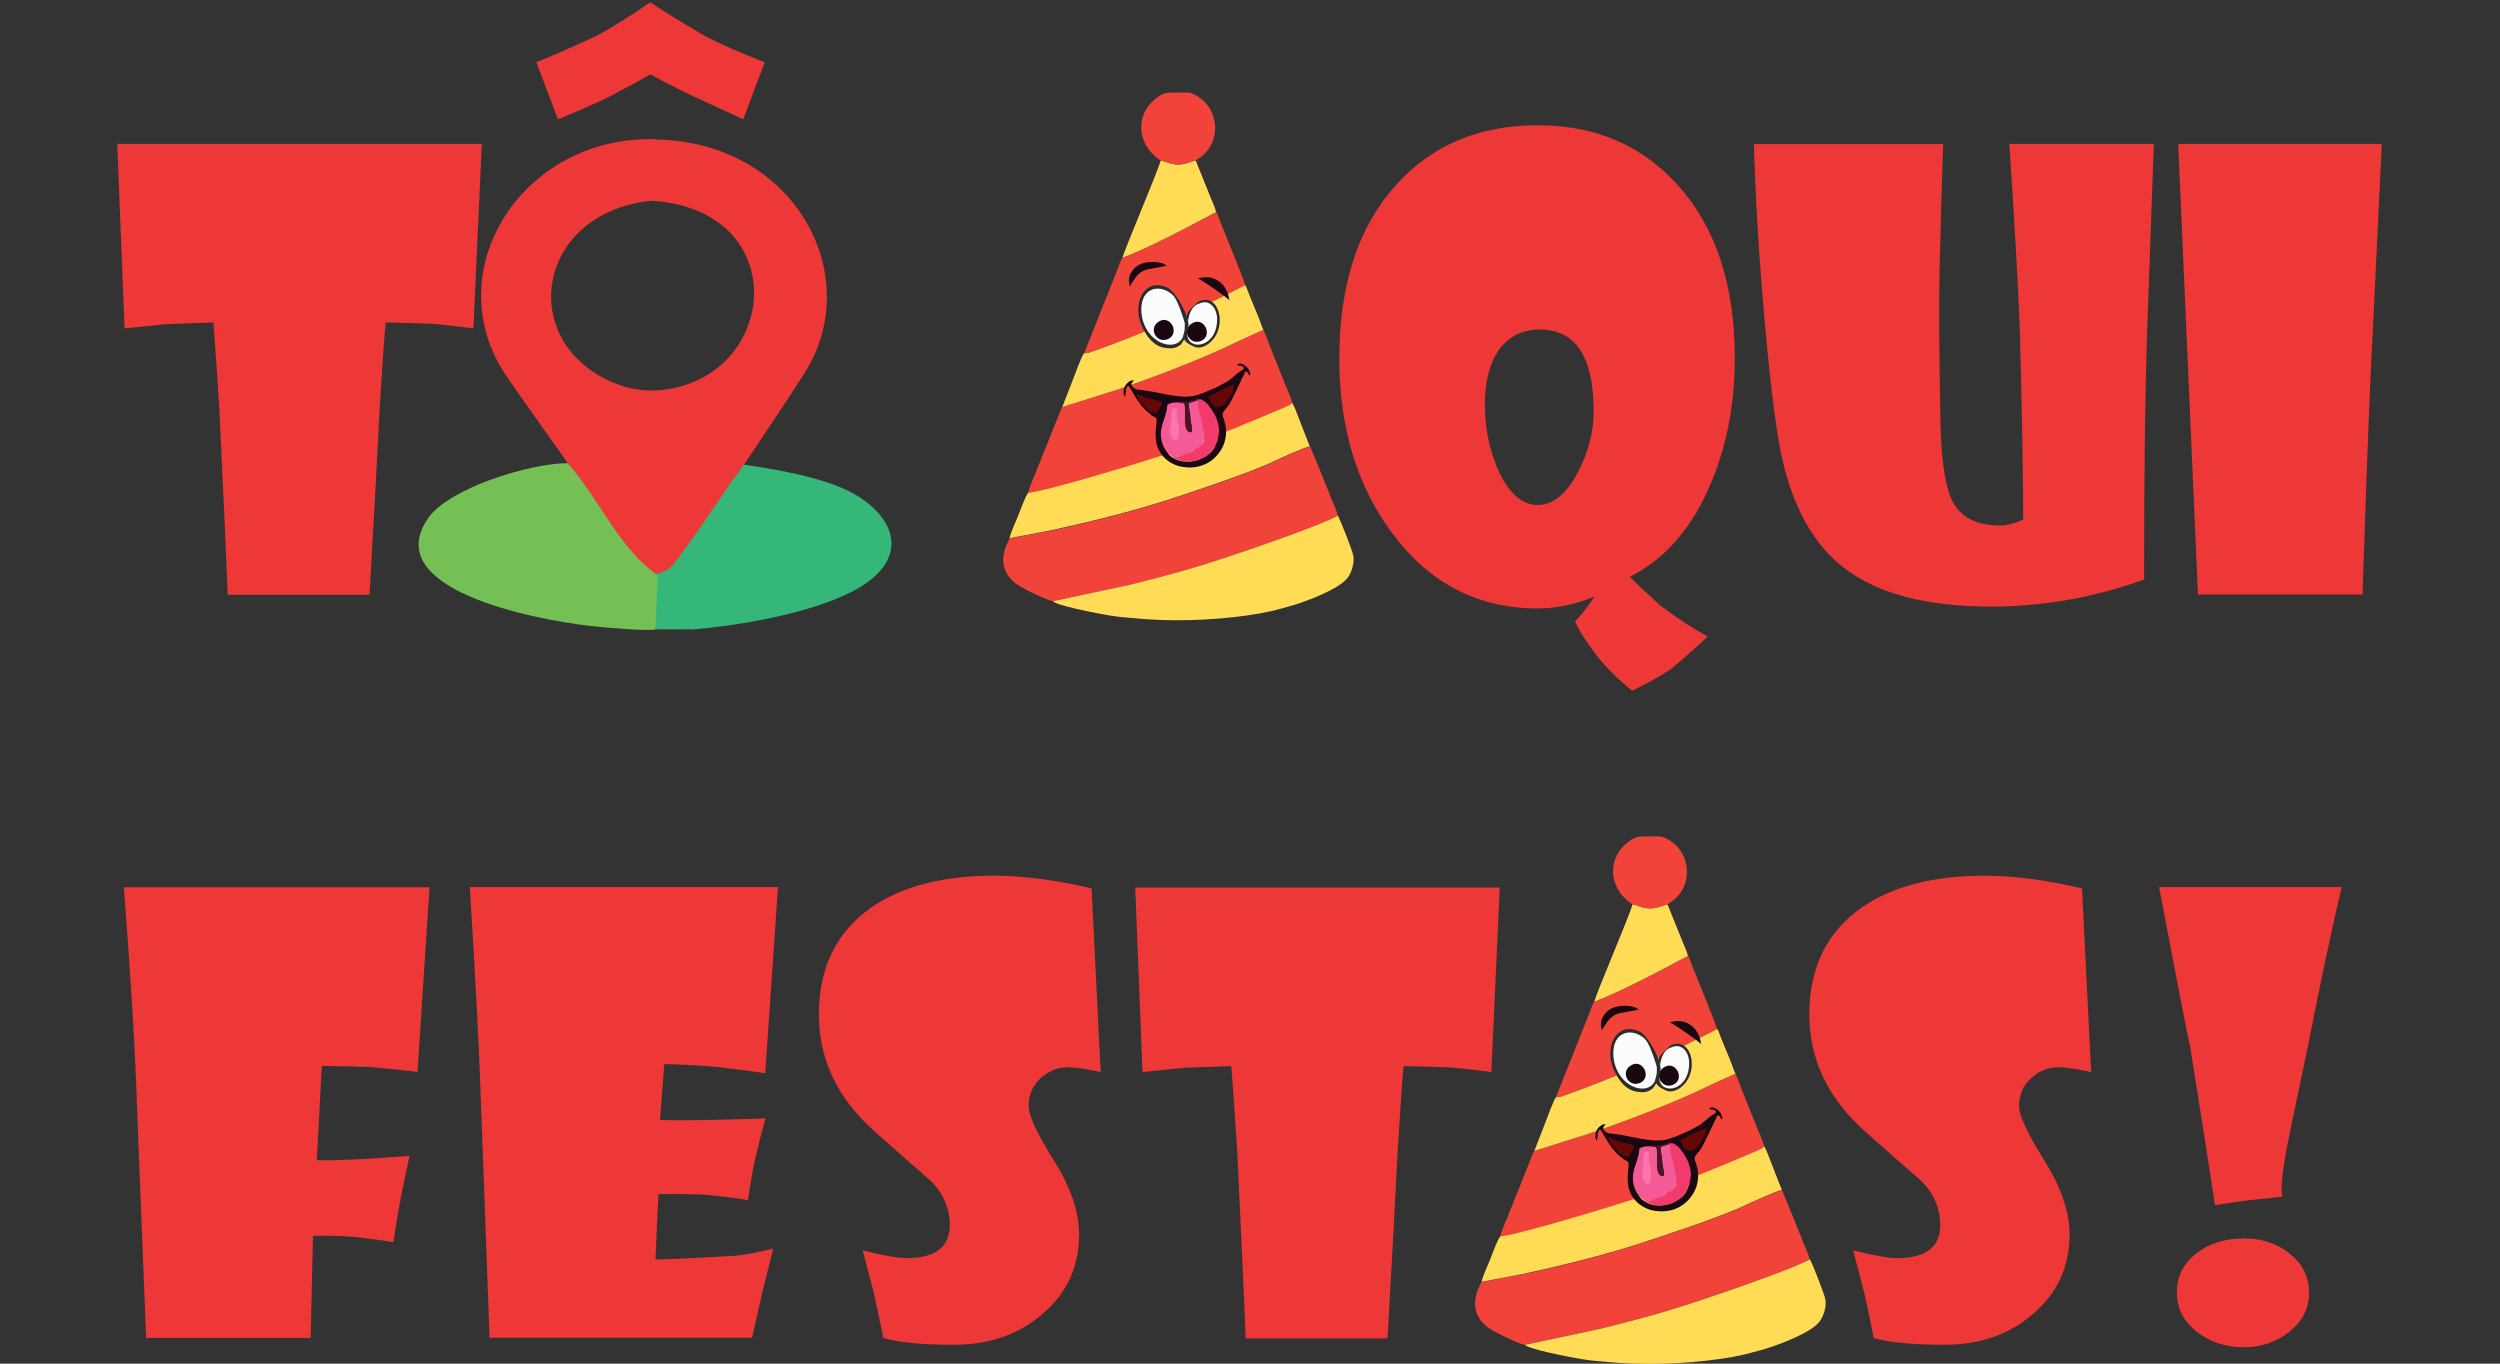 <?xml version="1.0" encoding="UTF-8"?>
<!DOCTYPE svg PUBLIC "-//W3C//DTD SVG 1.1//EN" "http://www.w3.org/Graphics/SVG/1.1/DTD/svg11.dtd">
<!-- Creator: CorelDRAW 2017 -->
<svg xmlns="http://www.w3.org/2000/svg" xml:space="preserve" width="110mm" height="60mm" version="1.1" style="shape-rendering:geometricPrecision; text-rendering:geometricPrecision; image-rendering:optimizeQuality; fill-rule:evenodd; clip-rule:evenodd"
viewBox="0 0 11000 6000"
 xmlns:xlink="http://www.w3.org/1999/xlink">
 <rect x="0" y="0" width="11000" height="6000" fill="#333333" stroke="none"/>
 <defs>
  <style type="text/css">
   <![CDATA[
    .fil0 {fill:#EE3737}
    .fil2 {fill:#74C054}
    .fil1 {fill:#34B778}
    .fil7 {fill:#190812}
    .fil6 {fill:#2B2C2C}
    .fil9 {fill:#491629}
    .fil11 {fill:#660605}
    .fil3 {fill:#F2433B}
    .fil10 {fill:#F33A6D}
    .fil8 {fill:#F45B96}
    .fil5 {fill:#FAFBFB}
    .fil12 {fill:#FE74AC}
    .fil4 {fill:#FFDB56}
    .fil13 {fill:#EE3737;fill-rule:nonzero}
    .fil14 {fill:#EE3737;fill-rule:nonzero}
    .fil15 {fill:#EE3737;fill-rule:nonzero}
   ]]>
  </style>
 </defs>
 <g id="Camada_x0020_1">
  <path class="fil0" d="M2667 2282c27,40 61,88 89,126 67,94 65,101 134,118l0 0 -1 -807c-82,0 -135,-12 -192,-36 -429,-182 -338,-758 184,-801l6 -269c-589,-20 -967,580 -662,1037 146,213 300,419 442,632z"/>
  <path class="fil0" d="M3121 2282c-26,41 -59,90 -85,129 -53,80 -75,91 -118,106 -9,3 -18,6 -29,10l-14 -109 -11 -363 3 -336c558,-16 645,-801 -7,-836l-16 -268c15,0 29,-1 43,-1 611,11 921,597 656,1023 -85,133 -173,263 -260,394 -55,83 -110,167 -163,252z"/>
  <path class="fil1" d="M2885 2761c0,8 -1,8 1,8 32,1 116,0 167,0 263,-22 605,-93 761,-205 165,-118 132,-269 -33,-377 -116,-76 -329,-117 -505,-142 -2,-1 -3,-1 -3,-1 0,0 -2,3 -4,6 -1,1 -1,2 -2,3 0,0 0,1 -1,1 -2,2 -3,4 -4,6 -17,24 -51,68 -86,123 -1,1 -2,3 -3,4 -2,2 -3,5 -5,7 -6,9 -12,18 -19,27 -31,47 -66,97 -99,144 -3,4 -5,7 -8,11 -5,7 -10,14 -15,20 -8,12 -17,23 -25,34 -21,30 -36,51 -50,64 -8,8 -24,19 -36,23 0,0 -1,0 -1,0 0,0 0,0 -1,0 -1,0 -1,0 -2,1 -1,0 -3,1 -4,1 -9,3 -21,5 -26,11 -41,50 -6,156 -1,231z"/>
  <path class="fil2" d="M2885 2769c0,-98 15,-235 4,-242 -160,-108 -253,-332 -391,-489 -166,0 -524,110 -615,243 -212,310 454,443 713,473 51,6 260,25 289,15z"/>
  <path class="fil3" d="M4443 2368c-3,5 -1,1 -5,9 -32,64 -37,129 20,181 20,19 55,36 82,49 20,10 73,36 94,38l333 -71c114,-28 216,-55 321,-87 98,-30 495,-163 599,-218 -5,-21 -20,-53 -29,-75 -11,-28 -20,-50 -31,-78l-62 -151c-19,2 -132,53 -154,64 -100,49 -365,137 -473,172 -162,52 -343,98 -515,134l-179 34z"/>
  <path class="fil3" d="M4674 1791c-3,5 -1,1 -5,9l-109 272c-8,19 -34,78 -36,97 79,-5 549,-150 607,-170 212,-74 301,-113 489,-192 18,-8 57,-22 66,-34 -6,-25 -20,-54 -30,-79l-65 -162c-10,-26 -21,-57 -32,-81l-106 48c-156,77 -383,164 -548,219l-231 73z"/>
  <path class="fil4" d="M4633 2645c4,4 1,2 8,6 46,22 228,57 283,63 19,2 32,3 54,5 172,18 356,11 516,-12 78,-11 123,-23 196,-44 60,-18 202,-71 239,-120 15,-20 31,-58 26,-96 -3,-22 -56,-155 -68,-178 -104,55 -501,188 -599,218 -105,32 -208,59 -321,87l-333 71z"/>
  <path class="fil4" d="M4524 2169c-12,12 -36,80 -43,97 -12,31 -32,71 -39,102l179 -34c172,-37 353,-82 515,-134 108,-35 373,-123 473,-172 22,-11 135,-62 154,-64l-37 -95c-6,-16 -12,-31 -19,-49 -4,-10 -5,-13 -9,-23l-12 -25c-9,12 -48,26 -66,34 -188,79 -277,117 -489,192 -58,20 -528,165 -607,170z"/>
  <path class="fil3" d="M4938 1135c-10,18 -15,36 -22,53l-146 367 21 -2c209,-72 506,-202 688,-298 -7,-28 -91,-232 -110,-280 -7,-17 -9,-28 -17,-42 -68,36 -135,72 -203,106 -66,33 -143,70 -210,96z"/>
  <path class="fil4" d="M4769 1555c-10,12 -40,94 -48,115l-47 121 231 -73c165,-55 393,-142 548,-219l106 -48c-7,-14 -13,-32 -19,-49l-40 -97c-3,-8 -6,-16 -10,-26 0,-1 -5,-11 -5,-13 -5,-11 -2,-5 -7,-11 -182,97 -479,226 -688,298l-21 2z"/>
  <path class="fil4" d="M4938 1135c68,-26 144,-63 210,-96 68,-34 135,-70 203,-106 -4,-17 -14,-39 -21,-56l-69 -171c-23,5 -45,18 -77,18 -33,0 -52,-14 -77,-18 -11,46 -165,404 -168,429z"/>
  <path class="fil3" d="M5106 706c25,4 44,18 77,18 32,0 54,-13 77,-18 124,-66 109,-241 -11,-293 -9,-4 -19,-6 -29,-6l-43 0c-56,0 -65,5 -98,32 -80,67 -82,194 27,267z"/>
  <path class="fil5" d="M5205 1486c3,-17 10,-25 12,-46 2,-24 -3,-36 -5,-57 -4,-10 -12,-25 -11,-35 -14,-11 -10,-27 -42,-56 -55,-52 -146,-29 -138,83 7,105 109,175 162,134 9,-5 18,-18 22,-24z"/>
  <path class="fil5" d="M5224 1475c9,73 139,51 132,-81 -2,-40 -32,-84 -77,-62 -37,4 -61,67 -55,143z"/>
  <path class="fil6" d="M5195 1517c46,-65 33,-75 16,-49 -2,3 -5,13 -7,17 -36,70 -171,21 -182,-110 -8,-112 83,-129 138,-77 31,30 60,157 63,145 28,-10 -46,-176 -101,-183 -90,-31 -146,80 -94,184 9,17 19,34 32,49 24,26 46,35 69,38 20,3 43,4 65,-14z"/>
  <path class="fil6" d="M5217 1391c3,24 9,41 10,51 4,53 -20,-86 49,-106 45,-22 76,19 79,59 7,132 -122,153 -131,81 2,0 -1,-5 -2,-11 -2,-9 9,-26 6,-41 -2,-23 -10,-39 -18,-46 2,20 4,37 3,61 0,11 -1,19 -4,28 -5,19 -4,37 46,59 20,8 42,0 56,-9 96,-63 58,-230 -33,-192 -12,5 -61,52 -59,66z"/>
  <path class="fil7" d="M5104 1412c-56,28 -17,102 35,80 52,-23 15,-104 -35,-80z"/>
  <path class="fil7" d="M5133 1169c-24,-22 -88,-20 -117,-6 -32,15 -61,55 -44,97 49,-89 67,-68 161,-91z"/>
  <path class="fil7" d="M5409 1322c-3,-35 -22,-68 -44,-83 -32,-22 -54,-23 -95,-14 1,-4 136,87 139,97z"/>
  <g id="_1385225462368">
   <path class="fil8" d="M5112 1945c5,6 3,9 7,17 4,7 6,11 10,18 6,10 17,23 27,26 27,12 13,14 40,0 12,-6 28,-9 41,-13 15,-5 8,-10 22,-18 8,-5 -1,0 7,-3 54,-21 28,-78 21,-119 -7,-42 -18,-53 -15,-89l-11 0 -33 10c0,16 7,46 8,67 1,23 10,35 6,61 -47,5 -18,-99 -33,-127 -69,-12 -79,0 -91,46 -14,44 -10,75 -7,125z"/>
   <path class="fil7" d="M5431 1664c-6,9 -11,12 -23,17 -7,3 -32,18 -46,24 -12,5 -2,3 -18,8 -24,8 -17,7 -39,16l-18 7c-92,29 -192,-17 -287,-22 5,6 92,45 108,49 27,6 13,10 29,9 8,0 7,-3 15,-5 1,0 2,0 3,0 2,0 3,0 5,0 1,0 1,0 2,0 1,0 3,0 4,0 8,0 17,0 23,0 39,0 17,7 49,-2 19,-5 26,-10 34,-5 56,60 118,168 55,230 -53,52 -159,61 -199,-10 -4,-7 -6,-11 -10,-18 -32,-81 21,-122 18,-190 -18,-18 -42,13 -72,54l22 12c9,17 -7,49 1,105 9,60 60,102 114,111 64,11 124,-9 163,-62 8,-10 10,-15 16,-26 19,-40 19,-86 3,-127 0,-1 -1,-3 -2,-4 -7,-20 7,-28 24,-50 11,-14 62,-124 75,-151 25,9 3,14 21,18 4,-35 -49,-69 -58,-44 43,0 31,18 14,34 -11,10 -24,19 -28,22z"/>
   <path class="fil7" d="M4990 1708c-25,-19 -3,-29 -1,-33 -12,-6 -30,10 -36,19 -8,12 -15,39 -3,51l3 -12c1,-9 -1,-21 7,-32 3,-4 1,-2 4,-4 17,14 50,108 123,140l-6 -11c11,-2 10,-1 16,-9 1,-1 4,-6 5,-7 28,-26 42,-48 109,-36 15,29 -14,132 33,127 3,-26 -5,-38 -6,-61 -1,-21 -8,-51 -8,-67l33 -10c6,-2 11,-4 14,-6 8,-6 1,-12 -13,-3 -9,6 -22,7 -31,10 -26,7 -15,2 -41,2 -25,-6 -87,2 -101,-12 41,3 113,12 155,-4 19,-7 14,0 44,-12l18 -7c21,-8 14,-8 38,-15 7,-2 29,-13 37,-16 1,0 43,-27 44,-27 4,-3 29,-21 42,-35 4,-5 6,-11 7,-13 -12,-3 -60,44 -73,52l-54 29c-3,1 -3,1 -6,2l-39 17c-1,0 -1,0 -2,1 -1,0 -1,0 -2,1 -3,1 -4,1 -6,2 -2,1 -5,2 -6,2 -61,22 -66,13 -85,18 -31,9 -63,-2 -95,-2 -17,0 -13,-3 -28,-5 -12,-2 -4,1 -13,-4 -8,-3 -71,-26 -73,-28z"/>
   <path class="fil9" d="M5210 1775c15,29 -14,132 33,127 3,-26 -5,-38 -6,-61 -1,-21 -8,-51 -8,-67l33 -10c21,-9 19,-21 1,-9 -9,6 -22,8 -31,10 -26,7 -15,2 -41,2 -22,0 10,6 19,8z"/>
   <path class="fil10" d="M5157 2005c11,23 104,51 172,-16 18,-18 17,-30 28,-48 3,-25 10,-38 5,-66 -7,-40 -26,-69 -48,-96 -7,-8 -18,-17 -31,-22 -3,-1 -35,6 -9,5 -3,36 8,47 15,89 7,41 33,98 -21,119 -9,3 0,-1 -7,3 -14,9 -7,13 -22,18 -13,4 -29,7 -41,13 -26,14 -13,12 -40,0z"/>
   <path class="fil11" d="M5317 1751c23,38 37,55 69,28 8,-7 13,-14 19,-23 11,-18 24,-32 25,-63 -15,2 -102,45 -107,49 -5,5 -2,0 -6,8z"/>
   <path class="fil11" d="M5088 1819l12 -20c8,-14 13,-17 13,-29 -11,-8 -37,-11 -59,-17 -23,-6 -46,-20 -52,-21 -2,26 55,87 87,87z"/>
   <path class="fil12" d="M5179 1936c10,-13 11,-52 5,-72 -7,-25 -3,-1 -6,-33 -2,-16 1,-22 0,-34l-16 -1c-10,13 -8,16 -8,37 1,41 -15,70 5,97 7,9 4,8 19,6z"/>
  </g>
  <path class="fil7" d="M5250 1420c-56,28 -17,102 35,80 52,-23 15,-104 -35,-80z"/>
  <g id="_1385225461056">
   <path class="fil13" d="M2120 633l-37 812c-34,-5 -88,-11 -163,-19 -46,-3 -120,-5 -223,-7 -5,51 -14,173 -26,368 -9,188 -24,465 -45,830l-624 0c-7,-174 -19,-447 -37,-820 -8,-129 -17,-255 -26,-378l-205 7 -186 19 -32 -812 1605 0zm7357 0l-30 835c-8,238 -13,599 -13,1082 -220,79 -445,119 -674,119 -282,0 -497,-56 -645,-169 -125,-96 -213,-244 -265,-446 -30,-116 -58,-329 -85,-638 -26,-286 -41,-546 -48,-782l833 0c-4,114 -10,299 -16,555 -3,143 -2,346 3,608 1,200 18,334 52,404 36,74 106,111 212,111 30,0 64,-9 101,-26 0,-177 -5,-459 -15,-846 -8,-194 -23,-463 -46,-807l634 0zm-7587 3272l-53 812c-32,-5 -99,-12 -202,-22 -62,-2 -134,-4 -219,-5l-22 415c88,2 224,-5 408,-19 -9,39 -22,103 -40,191 -10,52 -20,115 -31,189 -24,-5 -79,-13 -165,-23 -64,-5 -127,-7 -189,-5l-10 449 -724 0 -40 -1012c-7,-232 -26,-556 -58,-971l1346 0zm2953 812c-64,-14 -112,-21 -145,-21 -41,0 -78,14 -111,41 -41,33 -61,77 -61,130 0,41 37,121 111,239 74,118 111,226 111,325 0,144 -55,262 -164,353 -104,89 -233,133 -386,133 -141,0 -245,-10 -312,-30 -7,-40 -21,-104 -40,-193 -12,-48 -29,-112 -50,-192 95,23 158,34 191,34 128,0 192,-48 192,-146 0,-70 -26,-134 -78,-189 -85,-74 -169,-148 -253,-223 -163,-145 -245,-316 -245,-515 0,-207 78,-364 232,-471 135,-93 315,-139 540,-139 127,0 270,19 428,56l40 809zm5460 -812c-48,204 -97,437 -148,698 -25,119 -50,237 -75,357 -28,133 -41,224 -41,272 0,14 1,25 3,33 -4,1 -50,6 -138,15 -49,6 -102,14 -158,23 -21,-140 -57,-370 -108,-689 -30,-145 -76,-382 -138,-711l804 0zm-143 1784c0,67 -29,124 -86,170 -57,46 -124,69 -200,69 -81,0 -151,-23 -209,-69 -58,-46 -87,-103 -87,-172 0,-70 28,-127 85,-171 56,-45 127,-67 212,-67 77,0 143,22 199,66 58,47 86,104 86,174z"/>
   <path class="fil14" d="M7633 1577c0,212 -39,403 -116,575 -82,183 -198,312 -346,386 32,32 77,74 134,126 79,60 149,105 209,136 -32,32 -85,79 -158,141 -42,29 -100,62 -174,98 -62,-49 -112,-99 -152,-149 -47,-60 -80,-112 -100,-156 19,-17 48,-54 87,-110 -84,35 -167,53 -251,53 -264,0 -478,-111 -642,-333 -154,-208 -231,-464 -231,-767 0,-326 84,-582 252,-766 157,-173 364,-260 621,-260 252,0 456,87 615,262 168,185 252,439 252,763zm-621 232c0,-239 -79,-359 -237,-359 -85,0 -148,36 -191,107 -37,63 -54,148 -50,254 4,99 26,189 64,270 46,94 102,141 169,141 66,0 125,-48 175,-143 46,-87 70,-177 70,-270zm3468 -1176l-51 1055c-10,227 -21,536 -34,928l-724 0 -87 -1983 896 0zm-7057 3272l-56 817c-32,-5 -101,-14 -207,-27 -72,-7 -152,-11 -237,-13l-19 246c95,3 249,0 464,-7 -9,32 -25,92 -45,178 -12,53 -22,113 -32,182 -25,-6 -87,-14 -187,-24 -47,-3 -115,-4 -207,-3l-13 288c65,-1 183,-7 356,-17 33,-3 87,-13 162,-31 -7,27 -23,91 -48,193 -12,52 -27,119 -45,199l-1155 0 -37 -1012c-7,-231 -24,-555 -50,-971l1356 0zm3176 0l-37 812c-34,-5 -88,-11 -163,-19 -46,-3 -120,-5 -223,-7 -5,51 -14,173 -26,368 -9,188 -24,465 -45,830l-624 0c-7,-174 -19,-447 -37,-820 -8,-129 -17,-255 -26,-378l-205 7 -186 19 -32 -812 1605 0zm2602 812c-64,-14 -112,-21 -145,-21 -41,0 -78,14 -111,41 -41,33 -61,77 -61,130 0,41 37,121 111,239 74,118 111,226 111,325 0,144 -55,262 -164,353 -104,89 -233,133 -386,133 -141,0 -245,-10 -312,-30 -7,-40 -21,-104 -40,-193 -12,-48 -29,-112 -50,-192 95,23 158,34 191,34 128,0 192,-48 192,-146 0,-70 -26,-134 -78,-189 -85,-74 -169,-148 -253,-223 -163,-145 -245,-316 -245,-515 0,-207 78,-364 232,-471 135,-93 315,-139 540,-139 127,0 270,19 428,56l40 809z"/>
  </g>
  <path class="fil3" d="M6519 5640c-3,5 -1,1 -5,9 -32,64 -37,129 20,181 20,19 55,36 82,49 20,10 73,36 94,38l333 -71c114,-28 216,-55 321,-87 98,-30 495,-163 599,-218 -5,-21 -20,-53 -29,-75 -11,-28 -20,-50 -31,-78l-62 -151c-19,2 -132,53 -154,64 -100,49 -365,137 -473,172 -162,52 -343,98 -515,134l-179 34z"/>
  <path class="fil3" d="M6751 5064c-3,5 -1,1 -5,9l-109 272c-8,19 -34,78 -36,97 79,-5 549,-150 607,-170 212,-74 301,-113 489,-192 18,-8 57,-22 66,-34 -6,-25 -20,-54 -30,-79l-65 -162c-10,-26 -21,-57 -32,-81l-106 48c-156,77 -383,164 -548,219l-231 73z"/>
  <path class="fil4" d="M6710 5917c4,4 1,2 8,6 46,22 228,57 283,63 19,2 32,3 54,5 172,18 356,11 516,-12 78,-11 123,-23 196,-44 60,-18 202,-71 239,-120 15,-20 31,-58 26,-96 -3,-22 -56,-155 -68,-178 -104,55 -501,188 -599,218 -105,32 -208,59 -321,87l-333 71z"/>
  <path class="fil4" d="M6601 5441c-12,12 -36,80 -43,97 -12,31 -32,71 -39,102l179 -34c172,-37 353,-82 515,-134 108,-35 373,-123 473,-172 22,-11 135,-62 154,-64l-37 -95c-6,-16 -12,-31 -19,-49 -4,-10 -5,-13 -9,-23l-12 -25c-9,12 -48,26 -66,34 -188,79 -277,117 -489,192 -58,20 -528,165 -607,170z"/>
  <path class="fil3" d="M7014 4408c-10,18 -15,36 -22,53l-146 367 21 -2c209,-72 506,-202 688,-298 -7,-28 -91,-232 -110,-280 -7,-17 -9,-28 -17,-42 -68,36 -135,72 -203,106 -66,33 -143,70 -210,96z"/>
  <path class="fil4" d="M6846 4828c-10,12 -40,94 -48,115l-47 121 231 -73c165,-55 393,-142 548,-219l106 -48c-7,-14 -13,-32 -19,-49l-40 -97c-3,-8 -6,-16 -10,-26 0,-1 -5,-11 -5,-13 -5,-11 -2,-5 -7,-11 -182,97 -479,226 -688,298l-21 2z"/>
  <path class="fil4" d="M7014 4408c68,-26 144,-63 210,-96 68,-34 135,-70 203,-106 -4,-17 -14,-39 -21,-56l-69 -171c-23,5 -45,18 -77,18 -33,0 -52,-14 -77,-18 -11,46 -165,404 -168,429z"/>
  <path class="fil3" d="M7182 3979c25,4 44,18 77,18 32,0 54,-13 77,-18 124,-66 109,-241 -11,-293 -9,-4 -19,-6 -29,-6l-43 0c-56,0 -65,5 -98,32 -80,67 -82,194 27,267z"/>
  <path class="fil5" d="M7281 4759c3,-17 10,-25 12,-46 2,-24 -3,-36 -5,-57 -4,-10 -12,-25 -11,-35 -14,-11 -10,-27 -42,-56 -55,-52 -146,-29 -138,83 7,105 109,175 162,134 9,-5 18,-18 22,-24z"/>
  <path class="fil5" d="M7301 4748c9,73 139,51 132,-81 -2,-40 -32,-84 -77,-62 -37,4 -61,67 -55,143z"/>
  <path class="fil6" d="M7272 4790c46,-65 33,-75 16,-49 -2,3 -5,13 -7,17 -36,70 -171,21 -182,-110 -8,-112 83,-129 138,-77 31,30 60,157 63,145 28,-10 -46,-176 -101,-183 -90,-31 -146,80 -94,184 9,17 19,34 32,49 24,26 46,35 69,38 20,3 43,4 65,-14z"/>
  <path class="fil6" d="M7294 4664c3,24 9,41 10,51 4,53 -20,-86 49,-106 45,-22 76,19 79,59 7,132 -122,153 -131,81 2,0 -1,-5 -2,-11 -2,-9 9,-26 6,-41 -2,-23 -10,-39 -18,-46 2,20 4,37 3,61 0,11 -1,19 -4,28 -5,19 -4,37 46,59 20,8 42,0 56,-9 96,-63 58,-230 -33,-192 -12,5 -61,52 -59,66z"/>
  <path class="fil7" d="M7181 4685c-56,28 -17,102 35,80 52,-23 15,-104 -35,-80z"/>
  <path class="fil7" d="M7210 4442c-24,-22 -88,-20 -117,-6 -32,15 -61,55 -44,97 49,-89 67,-68 161,-91z"/>
  <path class="fil7" d="M7485 4595c-3,-35 -22,-68 -44,-83 -32,-22 -54,-23 -95,-14 1,-4 136,87 139,97z"/>
  <g id="_1385225452576">
   <path class="fil8" d="M7189 5217c5,6 3,9 7,17 4,7 6,11 10,18 6,10 17,23 27,26 27,12 13,14 40,0 12,-6 28,-9 41,-13 15,-5 8,-10 22,-18 8,-5 -1,0 7,-3 54,-21 28,-78 21,-119 -7,-42 -18,-53 -15,-89l-11 0 -33 10c0,16 7,46 8,67 1,23 10,35 6,61 -47,5 -18,-99 -33,-127 -69,-12 -79,0 -91,46 -14,44 -10,75 -7,125z"/>
   <path class="fil7" d="M7508 4937c-6,9 -11,12 -23,17 -7,3 -32,18 -46,24 -12,5 -2,3 -18,8 -24,8 -17,7 -39,16l-18 7c-92,29 -192,-17 -287,-22 5,6 92,45 108,49 27,6 13,10 29,9 8,0 7,-3 15,-5 1,0 2,0 3,0 2,0 3,0 5,0 1,0 1,0 2,0 1,0 3,0 4,0 8,0 17,0 23,0 39,0 17,7 49,-2 19,-5 26,-10 34,-5 56,60 118,168 55,230 -53,52 -159,61 -199,-10 -4,-7 -6,-11 -10,-18 -32,-81 21,-122 18,-190 -18,-18 -42,13 -72,54l22 12c9,17 -7,49 1,105 9,60 60,102 114,111 64,11 124,-9 163,-62 8,-10 10,-15 16,-26 19,-40 19,-86 3,-127 0,-1 -1,-3 -2,-4 -7,-20 7,-28 24,-50 11,-14 62,-124 75,-151 25,9 3,14 21,18 4,-35 -49,-69 -58,-44 43,0 31,18 14,34 -11,10 -24,19 -28,22z"/>
   <path class="fil7" d="M7066 4981c-25,-19 -3,-29 -1,-33 -12,-6 -30,10 -36,19 -8,12 -15,39 -3,51l3 -12c1,-9 -1,-21 7,-32 3,-4 1,-2 4,-4 17,14 50,108 123,140l-6 -11c11,-2 10,-1 16,-9 1,-1 4,-6 5,-7 28,-26 42,-48 109,-36 15,29 -14,132 33,127 3,-26 -5,-38 -6,-61 -1,-21 -8,-51 -8,-67l33 -10c6,-2 11,-4 14,-6 8,-6 1,-12 -13,-3 -9,6 -22,7 -31,10 -26,7 -15,2 -41,2 -25,-6 -87,2 -101,-12 41,3 113,12 155,-4 19,-7 14,0 44,-12l18 -7c21,-8 14,-8 38,-15 7,-2 29,-13 37,-16 1,0 43,-27 44,-27 4,-3 29,-21 42,-35 4,-5 6,-11 7,-13 -12,-3 -60,44 -73,52l-54 29c-3,1 -3,1 -6,2l-39 17c-1,0 -1,0 -2,1 -1,0 -1,0 -2,1 -3,1 -4,1 -6,2 -2,1 -5,2 -6,2 -61,22 -66,13 -85,18 -31,9 -63,-2 -95,-2 -17,0 -13,-3 -28,-5 -12,-2 -4,1 -13,-4 -8,-3 -71,-26 -73,-28z"/>
   <path class="fil9" d="M7287 5047c15,29 -14,132 33,127 3,-26 -5,-38 -6,-61 -1,-21 -8,-51 -8,-67l33 -10c21,-9 19,-21 1,-9 -9,6 -22,8 -31,10 -26,7 -15,2 -41,2 -22,0 10,6 19,8z"/>
   <path class="fil10" d="M7233 5278c11,23 104,51 172,-16 18,-18 17,-30 28,-48 3,-25 10,-38 5,-66 -7,-40 -26,-69 -48,-96 -7,-8 -18,-17 -31,-22 -3,-1 -35,6 -9,5 -3,36 8,47 15,89 7,41 33,98 -21,119 -9,3 0,-1 -7,3 -14,9 -7,13 -22,18 -13,4 -29,7 -41,13 -26,14 -13,12 -40,0z"/>
   <path class="fil11" d="M7394 5023c23,38 37,55 69,28 8,-7 13,-14 19,-23 11,-18 24,-32 25,-63 -15,2 -102,45 -107,49 -5,5 -2,0 -6,8z"/>
   <path class="fil11" d="M7165 5091l12 -20c8,-14 13,-17 13,-29 -11,-8 -37,-11 -59,-17 -23,-6 -46,-20 -52,-21 -2,26 55,87 87,87z"/>
   <path class="fil12" d="M7256 5208c10,-13 11,-52 5,-72 -7,-25 -3,-1 -6,-33 -2,-16 1,-22 0,-34l-16 -1c-10,13 -8,16 -8,37 1,41 -15,70 5,97 7,9 4,8 19,6z"/>
  </g>
  <path class="fil7" d="M7327 4693c-56,28 -17,102 35,80 52,-23 15,-104 -35,-80z"/>
  <path class="fil15" d="M3365 274l-95 251 -208 -96c-46,-21 -113,-55 -201,-102 -37,22 -99,56 -187,102 -61,29 -134,61 -219,96l-95 -251c52,-21 141,-59 264,-116 62,-33 141,-82 237,-148 48,33 128,82 240,148 67,35 155,74 264,116z"/>
 </g>
</svg>

